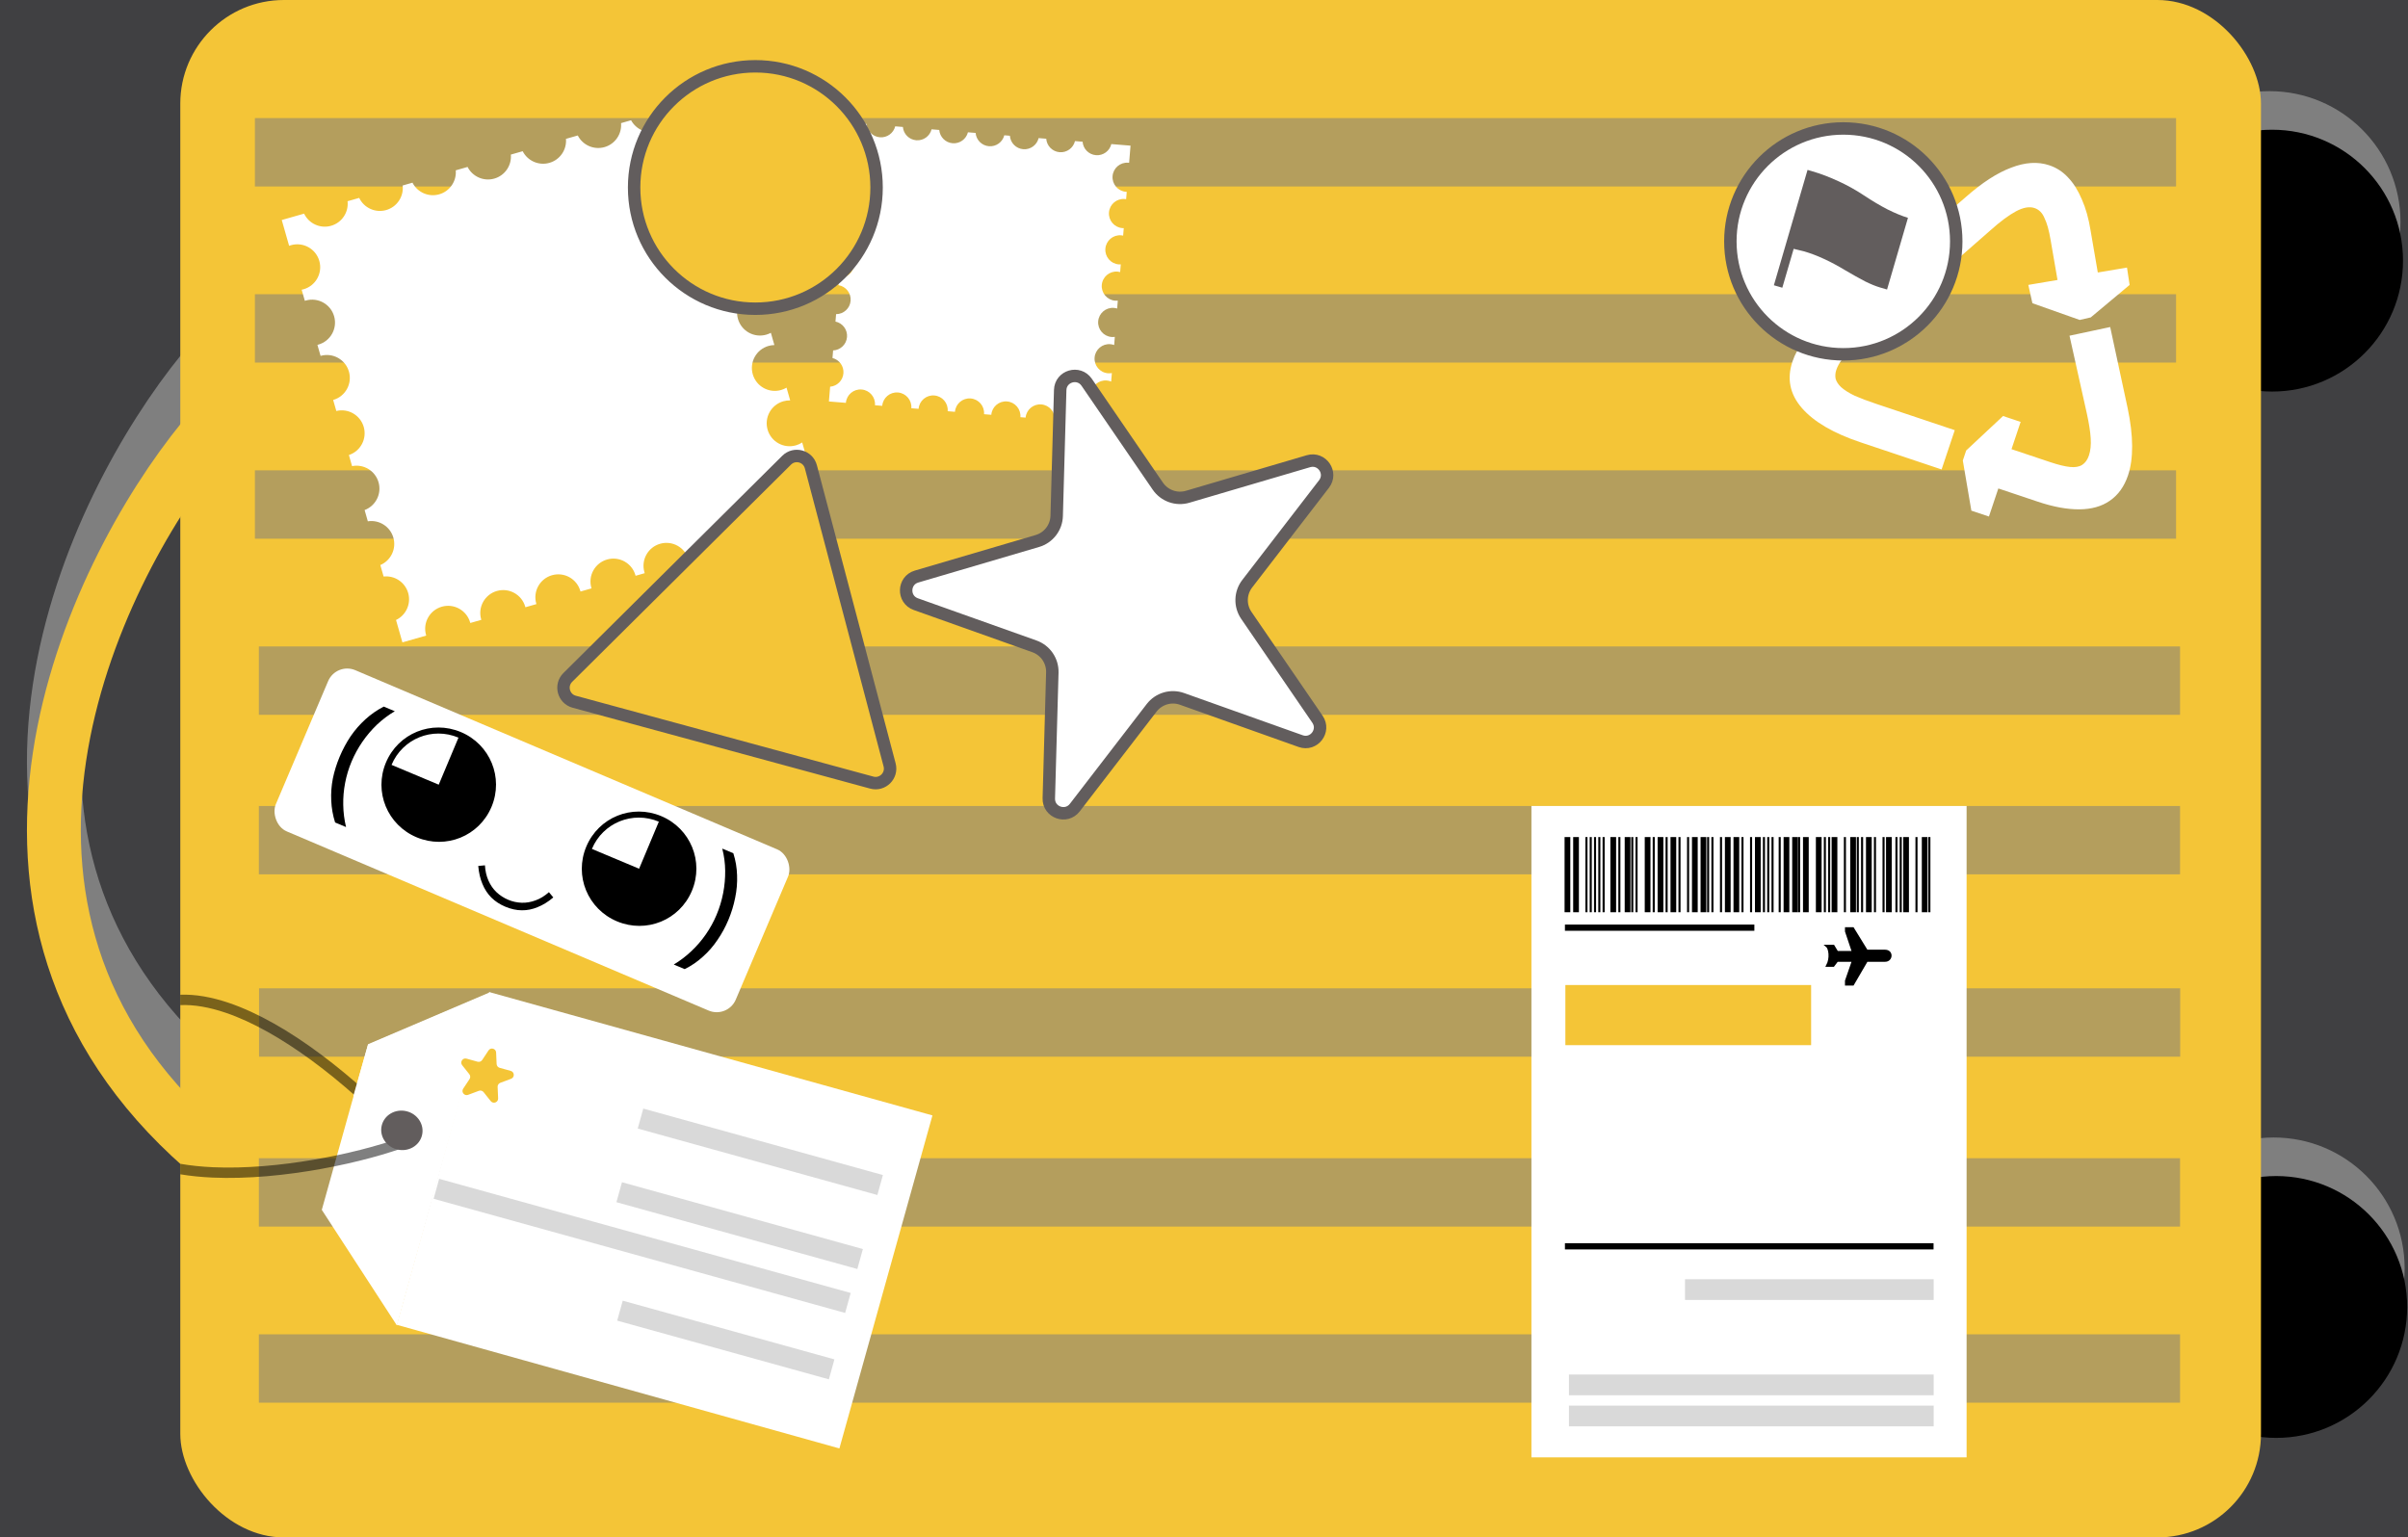 <svg width="1162" height="742" viewBox="0 0 1162 742" fill="none" xmlns="http://www.w3.org/2000/svg">
<rect x="0" y="0" width="1162" height="742" fill="#333333" stroke="none"/>
<g clip-path="url(#clip0_199_380)">
<rect width="1162" height="742" fill="#404042"/>
<circle cx="1097.19" cy="612.188" r="63.188" fill="#7F7F7F"/>
<circle cx="1098.4" cy="630.796" r="63.188" fill="black"/>
<circle cx="1095.19" cy="107.188" r="63.188" fill="#7F7F7F"/>
<circle cx="1096.4" cy="125.796" r="63.188" fill="black"/>
<path d="M97.884 179C43.639 245.505 -32.304 407.018 97.884 521.027" stroke="#7F7F7F" stroke-width="26"/>
<path d="M97.884 212C43.639 278.505 -32.304 440.018 97.884 554.027" stroke="#F4C537" stroke-width="26"/>
<rect x="87" width="1004.05" height="742.024" rx="50" fill="#F4C537"/>
<rect x="123" y="57" width="927.079" height="33" fill="#7F7F7F" fill-opacity="0.54"/>
<rect x="124.921" y="312" width="927.079" height="33" fill="#7F7F7F" fill-opacity="0.54"/>
<rect x="123" y="142" width="927.079" height="33" fill="#7F7F7F" fill-opacity="0.54"/>
<rect x="124.921" y="389" width="927.079" height="33" fill="#7F7F7F" fill-opacity="0.54"/>
<rect x="124.921" y="559" width="927.079" height="33" fill="#7F7F7F" fill-opacity="0.54"/>
<rect x="123" y="227" width="927.079" height="33" fill="#7F7F7F" fill-opacity="0.54"/>
<rect x="125" y="477" width="927.079" height="33" fill="#7F7F7F" fill-opacity="0.54"/>
<rect x="124.921" y="644" width="927.079" height="33" fill="#7F7F7F" fill-opacity="0.54"/>
<path fill-rule="evenodd" clip-rule="evenodd" d="M299.694 59.421L304.531 58.039C306.944 62.507 312.214 64.86 317.298 63.408C322.382 61.956 325.614 57.174 325.303 52.106L339.81 47.962L343.215 59.883C342.897 59.945 342.579 60.02 342.262 60.111C336.388 61.789 332.987 67.911 334.665 73.784C336.342 79.658 342.464 83.06 348.338 81.382C348.655 81.291 348.965 81.188 349.267 81.072L350.823 86.517C350.352 86.588 349.88 86.689 349.409 86.824C343.535 88.502 340.134 94.623 341.812 100.497C343.489 106.371 349.611 109.773 355.485 108.095C355.955 107.96 356.41 107.798 356.847 107.609L358.436 113.17C357.81 113.237 357.182 113.358 356.556 113.537C350.682 115.215 347.281 121.336 348.959 127.21C350.636 133.084 356.758 136.486 362.632 134.808C363.258 134.629 363.855 134.4 364.422 134.126L366.055 139.842C365.274 139.892 364.486 140.025 363.703 140.249C357.829 141.926 354.428 148.048 356.106 153.922C357.783 159.796 363.905 163.197 369.779 161.52C370.562 161.296 371.301 160.993 371.99 160.623L373.679 166.535C372.743 166.554 371.793 166.692 370.85 166.962C364.976 168.639 361.575 174.761 363.253 180.635C364.93 186.509 371.052 189.91 376.926 188.233C377.869 187.963 378.749 187.579 379.553 187.1L381.31 193.25C380.218 193.223 379.103 193.359 377.997 193.674C372.123 195.352 368.722 201.474 370.4 207.348C372.077 213.222 378.199 216.623 384.073 214.945C385.179 214.63 386.197 214.156 387.11 213.557L388.946 219.984C387.699 219.898 386.416 220.023 385.144 220.386C379.27 222.064 375.869 228.186 377.547 234.06C379.224 239.934 385.346 243.335 391.22 241.657C392.492 241.294 393.647 240.723 394.661 239.99L398.037 251.809L385.54 255.379C385.498 255.202 385.452 255.025 385.402 254.848C383.724 248.974 377.602 245.572 371.728 247.25C365.854 248.928 362.453 255.05 364.131 260.924C364.158 261.019 364.186 261.113 364.216 261.207C364.241 261.288 364.267 261.368 364.294 261.448L358.951 262.974C358.909 262.797 358.863 262.619 358.813 262.442C357.135 256.569 351.013 253.167 345.139 254.845C339.266 256.523 335.864 262.644 337.542 268.518C337.592 268.695 337.647 268.87 337.705 269.043L332.362 270.569C332.321 270.391 332.275 270.214 332.224 270.037C330.546 264.163 324.424 260.762 318.551 262.439C312.677 264.117 309.275 270.239 310.953 276.113C311.004 276.29 311.058 276.465 311.117 276.637L306.707 277.897L306.69 277.832L306.678 277.785C306.664 277.734 306.65 277.683 306.635 277.632C304.957 271.758 298.836 268.357 292.962 270.034C287.088 271.712 283.686 277.834 285.364 283.708C285.379 283.76 285.394 283.812 285.41 283.864L285.422 283.905L285.443 283.971L280.119 285.492C280.096 285.403 280.072 285.315 280.047 285.227C278.369 279.353 272.247 275.951 266.373 277.629C260.499 279.307 257.098 285.429 258.776 291.303L258.792 291.36L258.815 291.437C258.828 291.48 258.841 291.523 258.854 291.566L253.53 293.086C253.507 292.998 253.483 292.91 253.458 292.822C251.78 286.948 245.658 283.546 239.784 285.224C233.911 286.902 230.509 293.024 232.187 298.897C232.212 298.986 232.238 299.073 232.266 299.161L226.941 300.681C226.918 300.593 226.894 300.504 226.869 300.416C225.191 294.542 219.069 291.141 213.196 292.819C207.322 294.496 203.92 300.618 205.598 306.492C205.623 306.58 205.649 306.668 205.677 306.755L194.19 310.036L191.104 299.231C195.893 296.951 198.476 291.481 196.971 286.211C195.465 280.941 190.383 277.662 185.112 278.255L183.528 272.712C188.59 270.56 191.373 264.924 189.824 259.499C188.274 254.074 182.934 250.758 177.499 251.604L175.948 246.172C181.283 244.165 184.27 238.364 182.676 232.786C181.083 227.208 175.483 223.859 169.892 224.973L168.362 219.615C173.97 217.768 177.166 211.803 175.53 206.074C173.893 200.345 168.029 196.967 162.291 198.361L160.771 193.039L160.785 193.034C166.659 191.357 170.06 185.235 168.382 179.361C166.705 173.487 160.583 170.086 154.709 171.763L154.695 171.768L153.174 166.443C153.329 166.406 153.483 166.366 153.638 166.321C159.512 164.644 162.913 158.522 161.235 152.648C159.558 146.774 153.436 143.373 147.562 145.05C147.408 145.095 147.255 145.142 147.104 145.192L145.572 139.831C145.879 139.77 146.185 139.697 146.491 139.61C152.365 137.932 155.766 131.81 154.089 125.936C152.411 120.062 146.289 116.661 140.415 118.339C140.109 118.426 139.81 118.525 139.518 118.636L135.963 106.189L146.746 103.109C149.026 107.898 154.496 110.481 159.766 108.976C165.035 107.471 168.315 102.389 167.722 97.118L173.334 95.515C175.615 100.304 181.084 102.887 186.354 101.382C191.624 99.876 194.904 94.794 194.311 89.523L199.046 88.17C201.396 92.798 206.766 95.266 211.943 93.787C217.12 92.308 220.377 87.377 219.928 82.206L225.635 80.576C227.984 85.204 233.354 87.671 238.532 86.192C243.709 84.713 246.966 79.782 246.516 74.611L252.224 72.981C254.573 77.609 259.943 80.076 265.121 78.597C270.298 77.118 273.554 72.187 273.105 67.016L278.812 65.386C281.162 70.014 286.532 72.481 291.709 71.003C296.887 69.524 300.143 64.592 299.694 59.421Z" fill="white"/>
<path fill-rule="evenodd" clip-rule="evenodd" d="M518.738 68.096L522.414 68.398C522.661 71.8 525.356 74.609 528.861 74.897C532.367 75.184 535.483 72.852 536.282 69.536L545.547 70.296L544.867 78.576C544.737 78.558 544.606 78.544 544.474 78.533C540.598 78.215 537.198 81.099 536.88 84.975C536.562 88.85 539.446 92.25 543.322 92.568C543.454 92.579 543.586 92.586 543.717 92.59L543.425 96.141C543.2 96.1 542.972 96.07 542.739 96.051C538.863 95.733 535.463 98.617 535.145 102.492C534.827 106.368 537.711 109.768 541.587 110.086C541.819 110.105 542.05 110.113 542.279 110.109L541.982 113.717C541.665 113.646 541.338 113.596 541.004 113.568C537.128 113.25 533.729 116.134 533.41 120.01C533.092 123.886 535.976 127.285 539.852 127.604C540.186 127.631 540.516 127.635 540.842 127.616L540.539 131.307C540.13 131.196 539.706 131.122 539.27 131.086C535.394 130.768 531.994 133.652 531.676 137.527C531.358 141.403 534.242 144.803 538.118 145.121C538.554 145.157 538.985 145.152 539.406 145.11L539.094 148.91C538.598 148.752 538.076 148.648 537.535 148.603C533.659 148.285 530.259 151.169 529.941 155.045C529.623 158.921 532.507 162.321 536.383 162.639C536.924 162.683 537.456 162.665 537.971 162.591L537.648 166.526C537.066 166.313 536.447 166.174 535.8 166.121C531.925 165.803 528.525 168.687 528.207 172.563C527.888 176.438 530.772 179.838 534.648 180.156C535.295 180.209 535.929 180.173 536.537 180.058L536.201 184.156C535.538 183.879 534.82 183.7 534.066 183.638C530.19 183.32 526.79 186.204 526.472 190.08C526.154 193.956 529.038 197.356 532.914 197.674C533.668 197.736 534.405 197.676 535.104 197.512L534.506 204.803L526.495 204.145C526.766 200.303 523.895 196.949 520.047 196.633C516.198 196.317 512.819 199.158 512.46 202.993L508.95 202.705C509.222 198.863 506.351 195.508 502.503 195.192C498.654 194.876 495.275 197.718 494.916 201.553L492.4 201.346C492.718 197.471 489.834 194.071 485.958 193.753C482.082 193.435 478.683 196.319 478.364 200.194L474.855 199.906C475.174 196.03 472.289 192.631 468.414 192.312C464.538 191.994 461.138 194.878 460.82 198.754L457.311 198.466L457.311 198.466C457.63 194.59 454.746 191.19 450.87 190.872C446.994 190.554 443.594 193.438 443.276 197.314L443.276 197.314L439.767 197.026C440.085 193.15 437.201 189.75 433.325 189.432C429.45 189.114 426.05 191.998 425.732 195.874L422.223 195.586C422.541 191.71 419.657 188.31 415.781 187.992C411.905 187.674 408.505 190.558 408.187 194.434L400 193.762L400.585 186.633C403.95 186.348 406.716 183.669 407.001 180.192C407.287 176.715 404.994 173.621 401.721 172.791L402.021 169.134C405.52 168.988 408.442 166.254 408.736 162.674C409.03 159.095 406.592 155.921 403.165 155.206L403.459 151.622C407.088 151.624 410.169 148.837 410.471 145.157C410.773 141.476 408.187 138.225 404.607 137.634L404.897 134.099C408.653 134.256 411.895 131.419 412.205 127.639C412.515 123.859 409.78 120.532 406.048 120.075L406.337 116.563L406.346 116.563C410.222 116.881 413.622 113.997 413.94 110.122C414.258 106.246 411.374 102.846 407.498 102.528L407.489 102.527L407.777 99.014C407.878 99.027 407.979 99.037 408.081 99.046C411.956 99.364 415.356 96.48 415.674 92.604C415.993 88.728 413.109 85.329 409.233 85.01C409.131 85.002 409.029 84.996 408.928 84.992L409.219 81.453C409.415 81.486 409.614 81.511 409.816 81.527C413.691 81.845 417.091 78.961 417.409 75.085C417.727 71.21 414.843 67.81 410.968 67.492C410.766 67.475 410.565 67.467 410.366 67.468L411.041 59.256L418.155 59.84C418.44 63.205 421.119 65.971 424.596 66.256C428.073 66.541 431.167 64.249 431.997 60.976L435.7 61.28C435.984 64.645 438.663 67.411 442.141 67.696C445.618 67.982 448.712 65.69 449.541 62.416L453.244 62.72C453.528 66.085 456.207 68.851 459.685 69.136C463.162 69.421 466.256 67.129 467.085 63.856L470.788 64.16C471.072 67.525 473.751 70.291 477.229 70.576C480.706 70.862 483.8 68.57 484.629 65.296L487.326 65.517C487.573 68.92 490.267 71.729 493.773 72.017C497.279 72.305 500.395 69.972 501.194 66.656L504.87 66.958C505.117 70.36 507.812 73.169 511.317 73.456C514.823 73.744 517.939 71.412 518.738 68.096Z" fill="white"/>
<path d="M391.296 225.296L429.29 369.175C430.665 374.385 425.885 379.13 420.685 377.717L277.086 338.681C271.886 337.268 270.166 330.755 273.99 326.959L379.596 222.116C383.42 218.319 389.92 220.086 391.296 225.296Z" fill="#F4C537" stroke="#625D5D" stroke-width="6"/>
<circle cx="364.5" cy="90.5" r="58.5" fill="#F4C537" stroke="#625D5D" stroke-width="6"/>
<path d="M524.379 184.495L558.713 234.633C561.895 239.28 567.708 241.349 573.11 239.758L631.405 222.598C637.91 220.683 643.065 228.211 638.928 233.584L601.853 281.731C598.417 286.194 598.246 292.361 601.428 297.008L635.762 347.146C639.594 352.741 634.027 359.97 627.639 357.695L570.391 337.314C565.086 335.425 559.167 337.168 555.731 341.63L518.657 389.778C514.52 395.15 505.924 392.09 506.113 385.312L507.806 324.568C507.963 318.938 504.477 313.848 499.171 311.959L441.924 291.578C435.535 289.303 435.79 280.183 442.295 278.268L500.589 261.107C505.992 259.517 509.756 254.628 509.913 248.999L511.606 188.255C511.795 181.476 520.547 178.9 524.379 184.495Z" fill="white" stroke="#625D5D" stroke-width="6"/>
<rect x="162.246" y="319.551" width="241.156" height="84.543" rx="10" transform="rotate(23.014 162.246 319.551)" fill="white"/>
<path d="M163.879 365.283C165.35 361.777 167.107 358.491 169.149 355.425C171.235 352.378 173.622 349.633 176.311 347.19C179.001 344.748 181.956 342.694 185.176 341.028L190.516 343.268C187.431 345.092 184.556 347.255 181.892 349.758C179.271 352.279 176.926 355.042 174.858 358.047C172.791 361.052 171.048 364.243 169.631 367.621C168.249 370.914 167.22 374.329 166.543 377.867C165.865 381.405 165.564 384.95 165.637 388.501C165.693 392.095 166.142 395.653 166.985 399.174L161.709 396.961C160.624 393.538 160.001 390.033 159.842 386.446C159.664 382.902 159.923 379.339 160.618 375.759C161.357 372.196 162.443 368.704 163.879 365.283Z" fill="black"/>
<path d="M201.059 404.117C186.907 398.179 180.321 382.139 186.241 368.028C192.162 353.916 208.221 347.377 222.374 353.315C236.526 359.253 243.112 375.293 237.192 389.404C231.271 403.516 215.212 410.055 201.059 404.117ZM188.943 369.161L211.716 378.716L221.243 356.009C208.57 350.692 194.245 356.525 188.943 369.161Z" fill="black"/>
<path d="M234.012 417.64C234.176 420.374 234.738 422.823 235.696 424.985C236.68 427.208 237.985 429.088 239.61 430.625C241.277 432.18 243.162 433.398 245.264 434.28C247.322 435.143 249.469 435.617 251.704 435.699C253.939 435.782 256.194 435.396 258.47 434.54C260.727 433.727 262.868 432.412 264.891 430.596L267.001 433.14C264.498 435.259 261.978 436.817 259.441 437.814C256.929 438.872 254.37 439.383 251.763 439.345C249.199 439.325 246.566 438.749 243.864 437.615C241.205 436.499 238.949 435.025 237.096 433.191C235.285 431.375 233.856 429.192 232.808 426.64C231.742 424.131 231.067 421.233 230.782 417.945L234.012 417.64Z" fill="black"/>
<path d="M297.745 444.682C283.592 438.744 277.006 422.704 282.927 408.592C288.847 394.481 304.906 387.942 319.059 393.88C333.212 399.818 339.798 415.857 333.877 429.969C327.957 444.081 311.898 450.619 297.745 444.682ZM285.629 409.726L308.402 419.281L317.929 396.574C305.255 391.257 290.93 397.09 285.629 409.726Z" fill="black"/>
<path d="M351.487 443.996C350.052 447.417 348.301 450.63 346.233 453.634C344.208 456.657 341.869 459.347 339.216 461.704C336.588 464.121 333.651 466.133 330.405 467.738L325.13 465.525C328.233 463.658 331.086 461.486 333.689 459.008C336.275 456.572 338.592 453.873 340.642 450.911C342.692 447.949 344.407 444.822 345.789 441.529C347.206 438.151 348.263 434.672 348.958 431.091C349.653 427.511 349.982 423.902 349.944 420.265C349.906 416.628 349.436 413.062 348.532 409.565L353.872 411.805C354.983 415.288 355.587 418.836 355.686 422.448C355.827 426.078 355.52 429.695 354.764 433.301C354.051 436.924 352.959 440.489 351.487 443.996Z" fill="black"/>
<rect x="739" y="389" width="210" height="314.382" fill="white"/>
<rect x="755" y="404" width="2.763" height="36.281" fill="black"/>
<rect x="777.105" y="404" width="2.763" height="36.281" fill="black"/>
<rect x="784.013" y="404" width="2.763" height="36.281" fill="black"/>
<rect x="793.684" y="404" width="2.763" height="36.281" fill="black"/>
<rect x="799.901" y="404" width="2.763" height="36.281" fill="black"/>
<rect x="806.118" y="404" width="2.763" height="36.281" fill="black"/>
<rect x="816.48" y="404" width="2.763" height="36.281" fill="black"/>
<rect x="820.625" y="404" width="2.763" height="36.281" fill="black"/>
<rect x="832.368" y="404" width="2.763" height="36.281" fill="black"/>
<rect x="836.513" y="404" width="2.763" height="36.281" fill="black"/>
<rect x="846.875" y="404" width="2.763" height="36.281" fill="black"/>
<rect x="860.691" y="404" width="2.763" height="36.281" fill="black"/>
<rect x="864.835" y="404" width="2.763" height="36.281" fill="black"/>
<rect x="870.053" y="404" width="2.763" height="36.281" fill="black"/>
<rect x="876.27" y="404" width="2.763" height="36.281" fill="black"/>
<rect x="883.868" y="404" width="2.763" height="36.281" fill="black"/>
<rect x="892.849" y="404" width="2.763" height="36.281" fill="black"/>
<rect x="900.447" y="404" width="2.763" height="36.281" fill="black"/>
<rect x="910.118" y="404" width="2.763" height="36.281" fill="black"/>
<rect x="918.408" y="404" width="2.763" height="36.281" fill="black"/>
<rect x="927.388" y="404" width="2.763" height="36.281" fill="black"/>
<rect x="759.145" y="404" width="2.763" height="36.281" fill="black"/>
<line x1="765.553" y1="440.281" x2="765.553" y2="404" stroke="black"/>
<line x1="767.625" y1="440.281" x2="767.625" y2="404" stroke="black"/>
<line x1="769.697" y1="440.281" x2="769.697" y2="404" stroke="black"/>
<line x1="771.77" y1="440.281" x2="771.77" y2="404" stroke="black"/>
<line x1="773.842" y1="440.281" x2="773.842" y2="404" stroke="black"/>
<line x1="781.441" y1="440.281" x2="781.441" y2="404" stroke="black"/>
<line x1="787.658" y1="440.281" x2="787.658" y2="404" stroke="black"/>
<line x1="789.73" y1="440.281" x2="789.73" y2="404" stroke="black"/>
<line x1="798.02" y1="440.281" x2="798.02" y2="404" stroke="black"/>
<line x1="804.237" y1="440.281" x2="804.237" y2="404" stroke="black"/>
<line x1="810.454" y1="440.281" x2="810.454" y2="404" stroke="black"/>
<line x1="814.599" y1="440.281" x2="814.599" y2="404" stroke="black"/>
<line x1="824.27" y1="440.281" x2="824.27" y2="404" stroke="black"/>
<line x1="826.342" y1="440.281" x2="826.342" y2="404" stroke="black"/>
<line x1="830.487" y1="440.281" x2="830.487" y2="404" stroke="black"/>
<line x1="840.849" y1="440.281" x2="840.849" y2="404" stroke="black"/>
<line x1="844.993" y1="440.281" x2="844.993" y2="404" stroke="black"/>
<line x1="851.21" y1="440.281" x2="851.21" y2="404" stroke="black"/>
<line x1="853.283" y1="440.281" x2="853.283" y2="404" stroke="black"/>
<line x1="855.355" y1="440.281" x2="855.355" y2="404" stroke="black"/>
<line x1="858.809" y1="440.281" x2="858.809" y2="404" stroke="black"/>
<line x1="868.171" y1="440.281" x2="868.171" y2="404" stroke="black"/>
<line x1="880.605" y1="440.281" x2="880.605" y2="404" stroke="black"/>
<line x1="882.678" y1="440.281" x2="882.678" y2="404" stroke="black"/>
<line x1="890.276" y1="440.281" x2="890.276" y2="404" stroke="black"/>
<line x1="896.493" y1="440.281" x2="896.493" y2="404" stroke="black"/>
<line x1="898.566" y1="440.281" x2="898.566" y2="404" stroke="black"/>
<line x1="904.783" y1="440.281" x2="904.783" y2="404" stroke="black"/>
<line x1="908.928" y1="440.281" x2="908.928" y2="404" stroke="black"/>
<line x1="915.145" y1="440.281" x2="915.145" y2="404" stroke="black"/>
<line x1="917.217" y1="440.281" x2="917.217" y2="404" stroke="black"/>
<line x1="924.816" y1="440.281" x2="924.816" y2="404" stroke="black"/>
<line x1="931.033" y1="440.281" x2="931.033" y2="404" stroke="black"/>
<path d="M894.154 447.998L900.845 458.869H909.664C913.314 458.869 913.01 463.7 909.664 463.7H900.845L894.154 475.175H890.808V473.363L894.154 463.7H886.551L884.726 466.116H881.684C883.631 462.492 882.927 457.661 881.406 456.453H884.726L886.551 459.473H894.154L890.808 449.508V447.998H894.154Z" fill="black" stroke="black"/>
<rect x="755.382" y="475.41" width="118.588" height="29.029" fill="#F4C537"/>
<line x1="755.171" y1="601.528" x2="933.053" y2="601.528" stroke="black" stroke-width="3"/>
<line x1="755.171" y1="447.734" x2="846.583" y2="447.734" stroke="black" stroke-width="3"/>
<rect x="813.112" y="617.41" width="120" height="10" fill="#D9D9D9"/>
<rect x="757.112" y="663.41" width="176" height="10" fill="#D9D9D9"/>
<rect x="757.112" y="678.41" width="176" height="10" fill="#D9D9D9"/>
<path d="M951.293 246.456L947.174 222.262L948.794 217.425L966.59 200.786L975.073 203.628L970.665 216.787L989.367 223.051C993.223 224.343 996.394 225.118 998.881 225.377C1001.37 225.636 1003.34 225.292 1004.8 224.347C1006.26 223.401 1007.34 221.896 1008.03 219.832C1008.81 217.51 1009.09 214.736 1008.89 211.51C1008.68 208.284 1008.07 204.349 1007.05 199.704L998.657 162.026L1018.29 157.839L1026.68 196.808C1028.12 203.603 1028.85 209.732 1028.88 215.194C1028.91 220.656 1028.25 225.387 1026.91 229.386C1025.1 234.805 1022.15 238.911 1018.07 241.705C1014.16 244.413 1009.27 245.788 1003.4 245.829C997.52 245.87 990.855 244.642 983.4 242.145L964.313 235.751L959.776 249.297L951.293 246.456ZM897.797 213.472C884.686 209.08 875.245 203.55 869.473 196.882C863.701 190.214 862.198 182.751 864.963 174.495C866.173 170.883 868.155 167.314 870.908 163.788C873.662 160.262 877.166 156.629 881.421 152.889L896.763 139.734L887.401 128.634L894.619 123.089L916.981 131.87L920.38 135.807L925.722 159.549L918.952 165.675L909.653 155.028L894.698 167.667C892.163 169.687 890.228 171.622 888.894 173.471C887.603 175.191 886.677 176.889 886.115 178.566C885.64 179.986 885.529 181.383 885.783 182.76C886.165 184.179 887.062 185.556 888.474 186.889C890.014 188.266 892.197 189.643 895.024 191.02C898.022 192.312 901.514 193.625 905.498 194.959L943.287 207.617L936.935 226.581L897.797 213.472ZM931.183 136.842L917.843 121.613L948.593 95.109C956.501 88.144 963.803 83.416 970.499 80.924C977.238 78.303 983.371 77.918 988.898 79.769C992.368 80.931 995.365 82.868 997.888 85.578C1000.54 88.332 1002.78 91.881 1004.61 96.225C1006.49 100.441 1007.89 105.43 1008.82 111.193L1012.31 131.516L1026.4 129.134L1027.66 137.521L1008.91 153.191L1003.57 154.415L980.751 146.343L978.78 137.504L992.873 135.122L989.513 115.703C988.753 111.143 987.776 107.659 986.581 105.251C985.558 102.756 983.955 101.142 981.769 100.41C979.327 99.593 976.367 100.108 972.889 101.956C969.411 103.804 965.222 106.921 960.322 111.306L931.183 136.842Z" fill="white"/>
<circle cx="889.5" cy="116.5" r="54.5" fill="white" stroke="#625D5D" stroke-width="6"/>
<path d="M856 137.679L872.244 82L874.357 82.617C878.584 83.85 882.791 85.442 886.978 87.393C891.233 89.307 895.401 91.617 899.481 94.322C903.562 97.027 907.375 99.29 910.921 101.11C914.482 102.878 917.743 104.222 920.702 105.141L910.612 139.727L907.168 138.722C905.132 138.129 902.729 137.147 899.958 135.777C897.253 134.371 894.114 132.614 890.539 130.505C886.979 128.345 883.526 126.496 880.181 124.959C876.887 123.437 873.701 122.227 870.623 121.329C870.049 121.161 869.467 121.02 868.878 120.904C868.356 120.752 867.801 120.618 867.211 120.502C866.69 120.35 866.134 120.216 865.545 120.1L860.07 138.866L856 137.679Z" fill="#625D5D"/>
<path d="M191.49 639.408L236.07 478.805L449.96 538.35L405.054 699.076L191.49 639.408Z" fill="white"/>
<path d="M155.287 583.92L177.622 503.981L236.48 478.894L191.543 639.734L155.287 583.92Z" fill="white"/>
<path d="M235.742 506.974C236.812 505.358 239.324 506.055 239.408 507.99L239.65 513.538C239.688 514.404 240.279 515.147 241.113 515.378L246.464 516.862C248.331 517.38 248.445 519.985 246.63 520.663L241.429 522.607C240.617 522.911 240.093 523.702 240.131 524.568L240.373 530.116C240.457 532.051 238.016 532.964 236.81 531.448L233.353 527.102C232.814 526.424 231.899 526.17 231.087 526.473L225.886 528.418C224.071 529.096 222.448 527.056 223.518 525.441L226.583 520.81C227.061 520.088 227.02 519.139 226.481 518.461L223.024 514.115C221.818 512.599 223.257 510.425 225.124 510.943L230.475 512.427C231.31 512.659 232.199 512.327 232.677 511.604L235.742 506.974Z" fill="#F4C537"/>
<rect x="310.42" y="535.051" width="120" height="10" transform="rotate(15.504 310.42 535.051)" fill="#D9D9D9"/>
<rect x="300.507" y="627.759" width="106" height="10" transform="rotate(15.504 300.507 627.759)" fill="#D9D9D9"/>
<rect x="300.131" y="570.594" width="120.644" height="10" transform="rotate(15.504 300.131 570.594)" fill="#D9D9D9"/>
<rect x="211.923" y="568.955" width="206.079" height="10" transform="rotate(15.504 211.923 568.955)" fill="#D9D9D9"/>
<path fill-rule="evenodd" clip-rule="evenodd" d="M87 566.769C91.956 567.6 97.167 568.107 102.51 568.348C136.319 569.875 177.219 560.821 197.986 552.711L201.43 551.365L198.898 548.67C171.32 519.306 138.599 493.594 110.442 484.038C102.269 481.265 94.354 479.811 87 480.097V485.102C93.601 484.812 100.937 486.093 108.835 488.773C134.983 497.647 165.863 521.381 192.662 549.36C171.557 556.894 133.933 564.762 102.735 563.353C97.201 563.104 91.919 562.563 87 561.695V566.769Z" fill="black" fill-opacity="0.5"/>
<path d="M170.5 529.001L177.579 504.248L236.438 479.16L190 549.5L170.5 529.001Z" fill="white"/>
<ellipse cx="193.928" cy="545.557" rx="9.5" ry="10" transform="rotate(-76.611 193.928 545.557)" fill="#625D5D"/>
</g>
<defs>
<clipPath id="clip0_199_380">
<rect width="1162" height="742" fill="white"/>
</clipPath>
</defs>
</svg>
